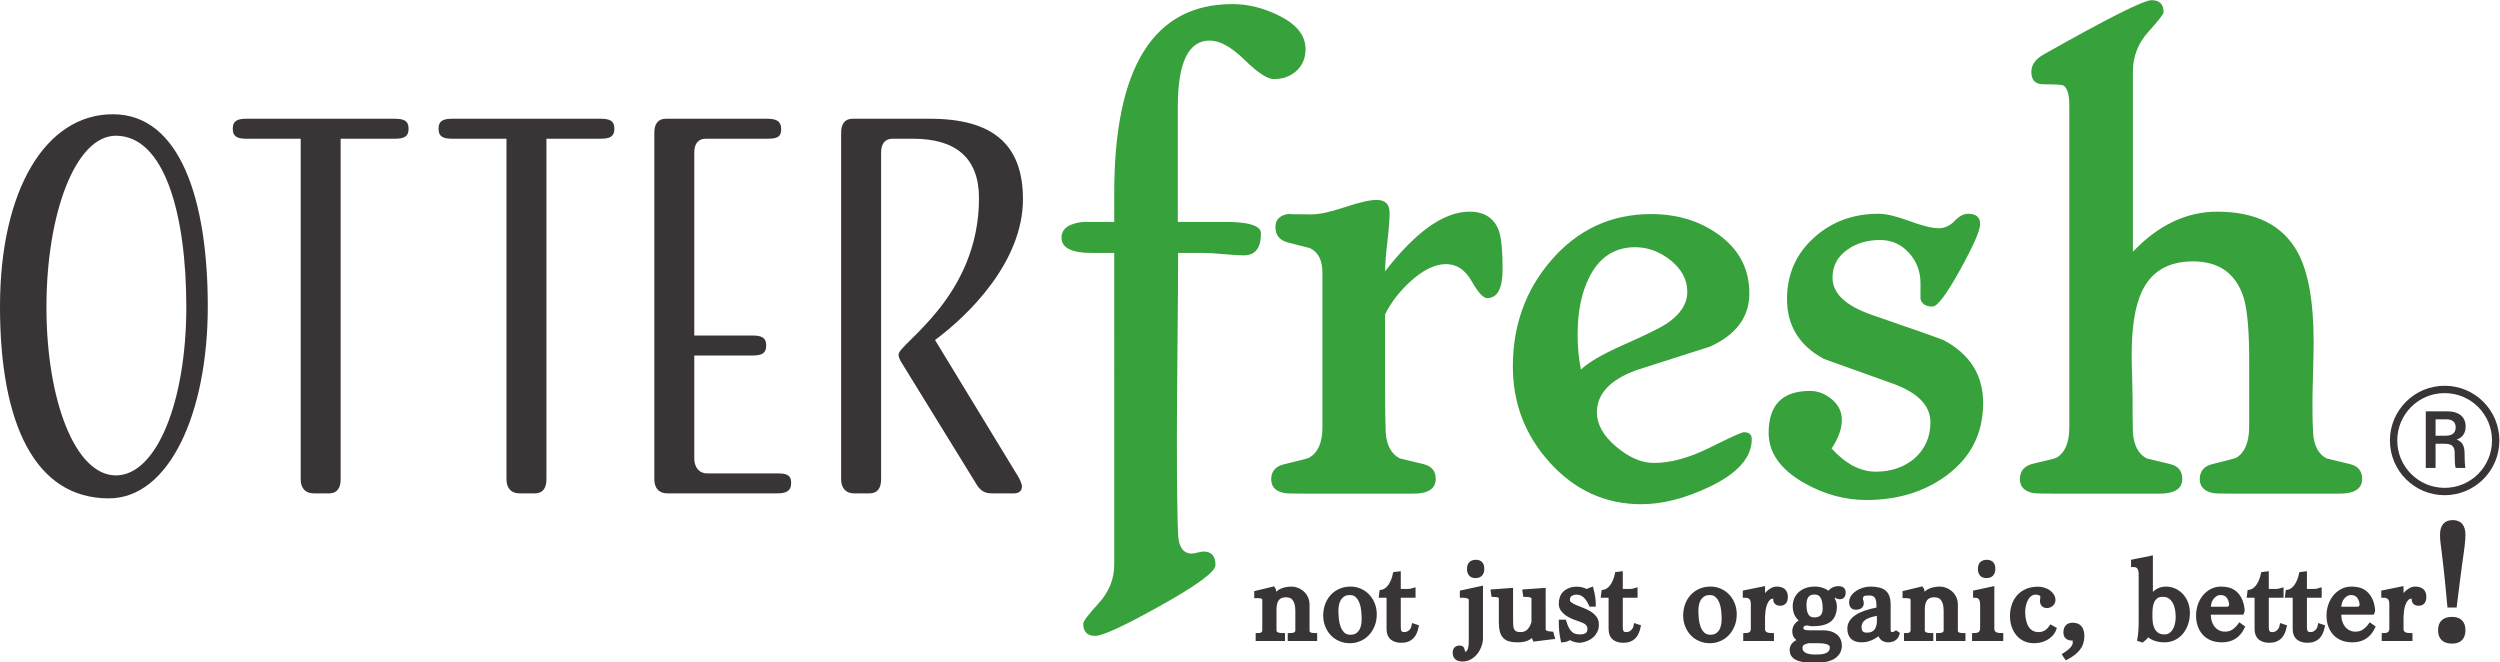 <svg xmlns="http://www.w3.org/2000/svg" xmlns:svg="http://www.w3.org/2000/svg" id="svg1065" width="453.676" height="120.204" viewBox="0 0 453.676 120.204"><defs id="defs1069"></defs><g id="g1073" transform="matrix(1.333,0,0,-1.333,-5.92,125.523)"><g id="g1075" transform="scale(0.1)"><path d="m 44.398,524.32 c 0,-158.441 46.922,-261.121 148.243,-261.121 82.281,0 134.64,116.281 134.64,261.121 0,144.84 -37.402,261.801 -129.203,261.801 -91.797,0 -153.68,-103.359 -153.68,-261.801 z m 63.243,-0.679 c 0,127.16 39.437,233.238 94.519,233.238 65.961,0 95.879,-106.078 95.879,-233.238 0,-127.84 -40.117,-229.161 -95.879,-229.161 -55.082,0 -94.519,101.321 -94.519,229.161 z m 473.961,229.16 c 11.558,0 19.039,2.039 19.039,13.597 0,11.563 -7.481,13.602 -19.039,13.602 H 380.32 c -11.558,0 -19.039,-2.039 -19.039,-13.602 0,-11.558 7.481,-13.597 19.039,-13.597 h 73.442 V 289.039 c 0,-11.559 6.121,-19.039 17.679,-19.039 h 21.079 c 10.882,0 15.64,7.48 15.64,19.039 v 463.762 z m 280.152,0 c 11.559,0 19.039,2.039 19.039,13.597 0,11.563 -7.48,13.602 -19.039,13.602 H 660.473 c -11.559,0 -19.039,-2.039 -19.039,-13.602 0,-11.558 7.48,-13.597 19.039,-13.597 h 73.441 V 289.039 c 0,-11.559 6.117,-19.039 17.68,-19.039 h 21.078 c 10.883,0 15.641,7.48 15.641,19.039 V 752.801 Z M 1068.47,457.68 c 11.55,0 19.03,2.039 19.03,13.601 0,11.559 -7.48,13.598 -19.03,13.598 h -78.884 v 248.883 c 0,11.558 4.758,19.039 15.634,19.039 h 83.64 c 11.56,0 19.05,1.359 19.05,12.918 0,11.562 -7.49,14.281 -19.05,14.281 H 950.824 c -10.879,0 -15.64,-7.48 -15.64,-19.039 V 289.039 c 0,-11.559 6.121,-19.039 17.679,-19.039 h 149.597 c 11.57,0 19.04,2.719 19.04,14.281 0,11.559 -7.47,12.918 -19.04,12.918 h -95.2 c -11.557,0 -17.674,8.84 -17.674,20.403 V 457.68 Z m 248.87,21.082 c 47.6,35.359 119.68,107.437 119.68,191.758 0,75.48 -42.16,109.48 -126.48,109.48 h -105.4 c -10.88,0 -15.64,-7.48 -15.64,-19.039 V 289.039 c 0,-11.559 6.12,-19.039 17.68,-19.039 h 21.08 c 10.88,0 15.64,7.48 15.64,19.039 v 444.723 c 0,11.558 4.76,19.039 15.64,19.039 h 27.88 c 57.12,0 89.76,-25.16 89.76,-80.922 0,-134.641 -109.48,-197.879 -109.48,-212.84 0,-3.398 1.36,-6.117 2.72,-8.84 L 1371.74,285.641 C 1377.86,274.762 1383.3,270 1394.86,270 h 29.92 c 7.48,0 10.88,4.078 10.88,9.52 0,3.402 -3.4,10.878 -6.12,14.96 l -112.2,184.282" style="fill:#393536;fill-opacity:1;fill-rule:nonzero;stroke:none" id="path1077"></path><path d="m 1674.7,189.402 c -3.8,-0.953 -6.79,-1.433 -8.96,-1.433 -10.85,0.82 -16.68,9.433 -17.5,25.84 -1.09,22.968 -1.63,66.445 -1.63,130.429 0,28.16 0.27,70.34 0.82,126.532 0.54,56.195 0.82,98.367 0.82,126.535 h 34.74 c 6.26,0 15.46,-0.551 27.58,-1.641 12.13,-1.098 21.18,-1.641 27.18,-1.641 15.53,0 23.3,9.981 23.3,29.942 0,10.933 -17.91,16.133 -53.73,15.586 h -59.47 v 156.98 c 0,59.953 14.49,89.934 43.47,89.934 13.67,0 29.46,-8.754 47.37,-26.25 17.91,-17.5 31.24,-26.25 40,-26.25 12.3,0 22.55,3.754 30.76,11.277 8.2,7.52 12.3,17.434 12.3,29.738 0,18.59 -12.42,33.903 -37.26,45.938 -20.48,10.113 -41.23,15.176 -62.25,15.176 -107.3,0 -160.94,-85.762 -160.94,-257.278 v -39.265 c -27.62,0 -41.83,0 -42.65,0 -19.42,-2.164 -29.12,-9.344 -29.12,-21.528 0,-14.085 14.35,-20.996 43.06,-20.718 h 28.71 V 173.203 c 0,-19.687 -7.04,-37.254 -21.12,-52.707 -14.09,-15.441 -21.12,-24.672 -21.12,-27.683 0,-11.207 5.46,-16.812 16.4,-16.812 10.12,0 39.65,13.672 88.6,41.012 50.04,27.89 75.05,46.347 75.05,55.371 0,12.305 -5.42,18.457 -16.27,18.457 -1.63,0 -4.35,-0.473 -8.14,-1.438 z m 307.83,120.383 c -10.94,2.731 -21.74,5.332 -32.4,7.793 -11.76,6.012 -18.19,18.047 -19.28,36.094 -0.55,14.215 -0.82,33.902 -0.82,59.062 v 100.899 c 7.72,15.855 19.15,30.762 34.31,44.707 17.35,15.855 33.61,23.789 48.78,23.789 14.32,0 25.89,-7.731 34.71,-23.176 8.82,-15.449 15.84,-23.172 21.09,-23.172 14.04,0 21.07,13.125 21.07,39.375 0,25.153 -1.65,42.516 -4.96,52.09 -6.33,17.496 -19.7,26.25 -40.09,26.25 -34.72,0 -73.03,-27.07 -114.91,-81.211 0,9.024 1.03,22.356 3.08,39.988 2.05,17.637 3.08,30.829 3.08,39.582 0,11.754 -5.89,17.637 -17.64,17.637 -9.3,0 -23.73,-3.281 -43.27,-9.844 -19.56,-6.562 -34.66,-9.843 -45.33,-9.843 -23.52,0 -33.63,0.269 -30.35,0.82 -12.58,-1.641 -18.86,-7.664 -18.86,-18.066 0,-10.954 5.6,-17.93 16.81,-20.946 10.12,-2.461 20.23,-5.062 30.35,-7.797 11.21,-5.472 16.82,-16.558 16.82,-33.253 V 359.922 c 0,-20.805 -6.13,-34.629 -18.37,-41.473 -1.39,-0.82 -12.38,-3.695 -32.98,-8.621 -12.26,-2.742 -18.38,-9.586 -18.38,-20.531 0,-10.402 6.04,-16.695 18.11,-18.887 3.02,-0.547 13.04,-0.82 30.06,-0.82 h 128.85 14.82 c 21.41,-0.27 32.11,6.422 32.11,20.098 0,10.664 -5.47,17.363 -16.41,20.097 z m 400.32,313.36 c -25.43,18.046 -55.65,27.07 -90.65,27.07 -54.69,0 -100.22,-21.195 -136.58,-63.574 -34.45,-40.196 -51.68,-88.184 -51.68,-143.965 0,-49.77 16.54,-93.106 49.63,-130.02 34.45,-38.285 76.15,-57.422 125.1,-57.422 28.71,0 59.47,7.793 92.28,23.379 38.82,18.317 58.24,40.055 58.24,65.215 0,6.285 -3.55,9.434 -10.66,9.434 -3.01,0 -18.46,-6.973 -46.35,-20.918 -27.89,-13.946 -53.32,-20.918 -76.29,-20.918 -16.68,0 -33.77,7.383 -51.27,22.148 -17.5,14.766 -26.25,30.352 -26.25,46.758 0,25.152 17.91,44.297 53.73,57.422 33.36,10.664 66.72,21.328 100.08,31.992 35.82,16.133 53.73,40.328 53.73,72.598 0,33.633 -14.35,60.562 -43.06,80.801 z m -69.73,-122.227 c -8.76,-5.742 -28.85,-15.586 -60.29,-29.531 -27.07,-12.035 -45.81,-22.969 -56.2,-32.813 -3.01,14.766 -4.51,30.762 -4.51,47.989 0,30.898 5.33,56.871 16,77.929 13.67,27.071 34.45,40.606 62.34,40.606 16.95,0 32.82,-5.743 47.58,-17.227 15.59,-12.305 23.38,-26.801 23.38,-43.476 0,-16.407 -9.43,-30.903 -28.3,-43.477 z m 345.76,34.043 c 1.64,-7.113 7.11,-10.664 16.41,-10.664 6.56,0 19,16.543 37.32,49.629 18.32,33.082 27.48,54 27.48,62.754 0,9.293 -5.47,13.945 -16.4,13.945 -6.02,0 -12.17,-3.281 -18.46,-9.844 -6.29,-6.562 -13.54,-9.843 -21.74,-9.843 -8.75,0 -22.01,3.281 -39.79,9.843 -17.77,6.563 -31.72,9.844 -41.83,9.844 -34.45,0 -63.58,-10.664 -87.36,-31.992 -24.89,-22.149 -37.33,-50.18 -37.33,-84.082 0,-36.371 16.82,-63.574 50.45,-81.621 31.44,-11.215 62.75,-22.422 93.93,-33.633 33.9,-12.305 50.86,-29.809 50.86,-52.5 0,-20.238 -7.39,-36.781 -22.15,-49.629 -14.22,-11.762 -31.58,-17.637 -52.09,-17.637 -21.06,0 -41.16,10.524 -60.3,31.582 9.3,13.946 13.95,26.93 13.95,38.965 0,10.934 -4.51,20.231 -13.54,27.891 -9.02,7.652 -19,11.484 -29.94,11.484 -37.46,0 -56.19,-19.008 -56.19,-57.012 0,-27.07 16,-49.769 47.99,-68.086 27.34,-15.585 55.64,-23.378 84.9,-23.378 42.66,0 79.02,11.074 109.1,33.222 33.36,24.61 50.04,57.559 50.04,98.848 0,37.734 -17.77,66.172 -53.32,85.312 -2.46,1.364 -35.41,12.985 -98.84,34.864 -35.28,12.304 -52.92,29.121 -52.92,50.449 0,16.133 6.98,28.98 20.92,38.555 12.31,8.472 26.93,12.714 43.89,12.714 15.59,0 28.64,-5.812 39.17,-17.429 10.52,-11.629 15.79,-25.367 15.79,-41.223 z m 534.43,-101.309 c 0.55,18.59 0.82,32.672 0.82,42.246 0,54.961 -7.24,95.7 -21.73,122.227 -20.24,36.914 -56.75,55.371 -109.52,55.371 -41.83,0 -80.12,-18.187 -114.84,-54.551 v 244.864 c 0,20.777 6.97,38.894 20.92,54.343 13.94,15.446 20.92,24.407 20.92,26.868 0,10.933 -5.48,16.406 -16.41,16.406 -10.66,0 -59.61,-24.629 -146.84,-73.871 -11.21,-6.297 -16.81,-14.231 -16.81,-23.805 0,-11.223 5.46,-16.828 16.4,-16.828 15.86,0 24.88,-0.551 27.07,-1.641 5.47,-3.011 8.21,-12.043 8.21,-27.09 V 359.883 c 0,-20.797 -5.89,-34.613 -17.64,-41.453 -1.37,-0.821 -12.17,-3.555 -32.4,-8.207 -11.49,-3.012 -17.23,-9.993 -17.23,-20.934 0,-10.125 6.01,-16.418 18.05,-18.879 3,-0.547 12.85,-0.82 29.53,-0.82 h 126.33 14.35 c 21.88,-0.27 32.82,6.422 32.82,20.098 0,10.664 -5.41,17.363 -16.2,20.097 -10.81,2.731 -21.54,5.332 -32.2,7.793 -11.49,6.012 -17.78,18.047 -18.87,36.094 -0.27,9.023 -0.41,25.289 -0.41,48.808 0,5.192 -0.2,14.008 -0.61,26.458 -0.41,12.437 -0.62,22.074 -0.62,28.914 0,38.554 4.63,67.535 13.91,86.953 12.81,27.34 36,41.015 69.55,41.015 35.18,0 58.09,-16.156 68.73,-48.461 5.45,-17.254 8.04,-48.054 7.77,-92.41 v -85.008 c -0.27,-20.808 -6.15,-34.632 -17.64,-41.48 -1.64,-0.82 -12.44,-3.695 -32.4,-8.625 -11.48,-2.742 -17.22,-9.586 -17.22,-20.531 0,-10.133 6.01,-16.434 18.04,-18.895 3.01,-0.547 12.85,-0.82 29.53,-0.82 h 125.51 15.18 c 21.87,-0.27 32.81,6.422 32.81,20.098 0,10.664 -5.4,17.363 -16.2,20.097 -10.81,2.731 -21.53,5.332 -32.2,7.793 -11.48,6.012 -17.64,18.047 -18.46,36.094 -0.55,7.652 -0.82,20.918 -0.82,39.785 0,8.203 0.27,21.598 0.82,40.195" style="fill:#37a13b;fill-opacity:1;fill-rule:nonzero;stroke:none" id="path1079"></path><path d="m 3372.47,272.5 c 38.38,0 69.5,31.117 69.5,69.5 0,38.383 -31.12,69.5 -69.5,69.5 -38.39,0 -69.5,-31.117 -69.5,-69.5 0,-38.383 31.11,-69.5 69.5,-69.5 z" style="fill:none;stroke:#393536;stroke-width:10;stroke-linecap:butt;stroke-linejoin:miter;stroke-miterlimit:4;stroke-dasharray:none;stroke-opacity:1" id="path1081"></path><path d="m 3371.68,337.594 c 11,0 14.48,-3.59 14.48,-13.125 v -1.797 c 0,-8.977 0.23,-14.922 1.35,-18.067 h 13.23 c -0.79,4.375 -1.12,10.997 -1.12,17.954 v 1.796 c 0,9.875 -2.92,15.93 -10.77,18.844 6.4,2.242 12.22,7.285 12.22,17.953 0,13.465 -10.08,20.528 -24.34,20.528 h -29.95 v -77.075 h 13.34 v 32.989 z m -11.56,33.215 h 14.82 c 7.29,0 12.57,-3.254 12.57,-10.778 0,-9.32 -6.4,-11.566 -14.71,-11.566 h -12.68 v 22.344" style="fill:#393536;fill-opacity:1;fill-rule:nonzero;stroke:none" id="path1083"></path><path d="m 1824.19,118.199 c 0,3.903 -0.75,7.25 -2.25,10.051 -1.5,2.797 -3.35,5.074 -5.55,6.824 -2.2,1.75 -4.52,3.024 -6.97,3.824 -2.45,0.801 -4.63,1.204 -6.53,1.204 -3.5,0 -6.57,-0.356 -9.22,-1.051 -2.65,-0.703 -4.95,-1.653 -6.9,-2.852 -1.95,-1.199 -3.6,-2.574 -4.95,-4.125 -1.35,-1.551 -2.43,-3.125 -3.23,-4.722 v 9.597 c 0,1.699 -0.2,2.75 -0.6,3.153 l -23.1,-5.551 v -4.199 h 2.25 c 5.8,0 8.7,-1.856 8.7,-5.551 V 84.148 c 0,-4.898 -3,-7.348 -9,-7.348 V 72 h 33.9 v 4.801 c -7.7,0 -11.55,2.25 -11.55,6.75 v 28.5 c 0,12.996 5.3,19.5 15.9,19.5 10.5,0 15.75,-7.301 15.75,-21.903 V 83.551 c 0,-4.5 -3.45,-6.75 -10.35,-6.75 V 72 h 34.05 v 4.801 c -6.9,0 -10.35,2.051 -10.35,6.148 z m 45.38,19.352 c -4.15,-1.703 -7.75,-4.125 -10.8,-7.278 -3.05,-3.148 -5.48,-6.972 -7.28,-11.472 -1.8,-4.5 -2.7,-9.551 -2.7,-15.153 0,-4.699 0.8,-9.148 2.4,-13.347 1.6,-4.199 3.85,-7.875 6.75,-11.031 2.9,-3.148 6.43,-5.648 10.58,-7.5 4.15,-1.84 8.72,-2.769 13.72,-2.769 4.4,0 8.63,0.852 12.68,2.551 4.05,1.699 7.6,4.121 10.65,7.269 3.05,3.156 5.5,6.981 7.35,11.48 1.85,4.5 2.77,9.547 2.77,15.148 0,4.699 -0.8,9.153 -2.4,13.352 -1.6,4.199 -3.85,7.875 -6.75,11.023 -2.9,3.153 -6.37,5.649 -10.42,7.5 -4.05,1.852 -8.48,2.778 -13.28,2.778 -4.7,0 -9.12,-0.852 -13.27,-2.551 z m 22.57,-6.668 c 2.5,-2.442 4.43,-5.461 5.78,-9.055 1.35,-3.59 2.22,-7.48 2.62,-11.668 0.4,-4.191 0.6,-7.98 0.6,-11.371 0,-1.797 -0.17,-4.09 -0.52,-6.883 -0.35,-2.793 -1.15,-5.461 -2.4,-8.004 -1.25,-2.547 -3.1,-4.742 -5.55,-6.582 -2.45,-1.851 -5.73,-2.769 -9.83,-2.769 -4.3,0 -7.72,1.219 -10.27,3.668 -2.55,2.438 -4.5,5.457 -5.85,9.047 -1.35,3.594 -2.23,7.461 -2.63,11.598 -0.4,4.141 -0.6,7.957 -0.6,11.45 0,1.792 0.18,4.062 0.53,6.804 0.35,2.742 1.17,5.41 2.47,8.004 1.3,2.594 3.2,4.813 5.7,6.66 2.5,1.848 5.85,2.77 10.05,2.77 4.1,0 7.4,-1.223 9.9,-3.668 z m 56.25,29.765 -4.8,-0.597 c -0.6,-3 -1.45,-5.875 -2.55,-8.625 -1.1,-2.754 -2.4,-5.227 -3.9,-7.426 -1.5,-2.199 -3.25,-4.027 -5.25,-5.477 -2,-1.449 -4.2,-2.375 -6.6,-2.773 l -0.6,-4.801 h 10.35 V 85.352 c 0,-5.5 1.53,-9.5 4.58,-12 3.05,-2.5 7.17,-3.75 12.37,-3.75 3.3,0 6.13,0.449 8.48,1.348 2.35,0.902 4.32,2.172 5.92,3.82 1.6,1.652 2.9,3.629 3.9,5.93 1,2.301 1.8,4.852 2.4,7.652 l -3.6,1.199 c -0.6,-3.301 -2.12,-6.027 -4.57,-8.176 -2.45,-2.156 -5.18,-3.227 -8.18,-3.227 -2,0 -3.52,0.32 -4.57,0.973 -1.05,0.648 -1.83,1.504 -2.33,2.555 -0.5,1.051 -0.8,2.223 -0.9,3.523 -0.1,1.301 -0.15,2.551 -0.15,3.75 v 42 h 20.1 v 7.199 c -1,-0.296 -2.1,-0.574 -3.3,-0.824 -1.2,-0.25 -2.55,-0.375 -4.05,-0.375 h -12.75 z m 111.9,-19.949 -25.5,-5.551 v -4.199 c 8.1,0 12.15,-2.051 12.15,-6.148 V 69 c 0,-11.801 -2.8,-17.699 -8.4,-17.699 -1.1,0 -1.8,0.449 -2.1,1.348 -0.3,0.902 -0.55,1.871 -0.75,2.922 -0.2,1.051 -0.52,2.031 -0.97,2.93 -0.45,0.898 -1.43,1.352 -2.93,1.352 -4.5,0 -6.75,-2.25 -6.75,-6.75 0,-6 3.45,-9 10.35,-9 3.6,0 6.93,0.848 9.98,2.547 3.05,1.703 5.67,3.953 7.87,6.75 2.2,2.801 3.93,5.922 5.18,9.371 1.25,3.449 1.87,6.93 1.87,10.43 z m -15.75,26.699 c 0,-6.5 2.85,-9.75 8.55,-9.75 6,0 9,3.25 9,9.75 0,6.098 -2.8,9.153 -8.4,9.153 -6.1,0 -9.15,-3.055 -9.15,-9.153 z m 101.1,-29.25 -25.5,-1.796 0.6,-4.204 c 7.7,0 11.55,-1.796 11.55,-5.398 V 94.5 c -3.1,-10.902 -9,-16.352 -17.7,-16.352 -3.3,0 -5.87,0.523 -7.72,1.57 -1.85,1.055 -3.18,2.48 -3.98,4.281 -0.8,1.801 -1.27,3.848 -1.42,6.148 -0.15,2.301 -0.23,4.75 -0.23,7.352 v 40.648 l -24.3,-1.796 0.6,-4.204 c 6.9,0 10.35,-1.796 10.35,-5.398 V 94.5 c 0,-4.703 0.4,-8.602 1.2,-11.699 0.8,-3.102 2.1,-5.602 3.9,-7.5 1.8,-1.902 4.13,-3.231 6.98,-3.981 2.85,-0.75 6.32,-1.121 10.42,-1.121 3.3,0 6.1,0.25 8.4,0.75 2.3,0.5 4.33,1.25 6.08,2.25 1.75,1 3.25,2.223 4.5,3.672 1.25,1.449 2.42,3.078 3.52,4.879 v -6.148 c 0,-2.102 0.2,-3.5 0.6,-4.203 l 24.3,3 -1.2,4.352 c -7.3,0.398 -10.95,2.398 -10.95,6 z m 68.25,-19.347 c 0,5.797 -1,12.656 -3,20.566 -1.2,-0.387 -2.32,-0.847 -3.37,-1.383 -1.05,-0.531 -1.98,-1.089 -2.78,-1.671 -4.3,2.421 -8.75,3.636 -13.35,3.636 -3.8,0 -7.08,-0.523 -9.82,-1.57 -2.76,-1.051 -5.03,-2.473 -6.83,-4.266 -1.8,-1.797 -3.13,-3.918 -3.97,-6.363 -0.86,-2.445 -1.28,-5.062 -1.28,-7.859 0,-2.895 0.72,-5.414 2.18,-7.555 1.44,-2.148 3.27,-4.02 5.47,-5.617 2.2,-1.594 4.58,-2.965 7.13,-4.114 2.55,-1.148 4.92,-2.07 7.12,-2.769 2.8,-0.996 5.27,-1.922 7.43,-2.769 2.14,-0.848 3.92,-1.797 5.32,-2.844 1.4,-1.051 2.48,-2.27 3.23,-3.668 0.75,-1.395 1.12,-3.144 1.12,-5.238 0,-6.887 -4.45,-10.328 -13.35,-10.328 -2.6,0 -4.95,0.32 -7.05,0.973 -2.1,0.648 -4,1.75 -5.7,3.301 -1.7,1.543 -3.25,3.586 -4.65,6.129 -1.4,2.547 -2.7,5.766 -3.9,9.656 h -4.35 c 0,-4.492 0.2,-8.707 0.6,-12.649 0.4,-3.949 1.05,-8.008 1.95,-12.199 4,0.402 7.2,1.602 9.6,3.602 4,-2.801 8.7,-4.199 14.1,-4.199 3,0.398 5.87,1.18 8.63,2.32 2.74,1.148 5.12,2.629 7.12,4.43 2,1.797 3.6,3.973 4.8,6.523 1.2,2.551 1.8,5.422 1.8,8.625 0,3.602 -0.97,6.625 -2.92,9.074 -1.95,2.449 -4.38,4.551 -7.28,6.301 -2.9,1.746 -6.07,3.273 -9.52,4.574 -3.45,1.301 -6.63,2.574 -9.53,3.824 -2.9,1.25 -5.32,2.625 -7.27,4.125 -1.95,1.5 -2.93,3.301 -2.93,5.403 0,3.695 1.22,6.347 3.68,7.949 2.44,1.598 5.27,2.398 8.47,2.398 8.1,0 14.6,-5.449 19.5,-16.347 z m 36.75,41.847 -4.8,-0.597 c -0.6,-3 -1.45,-5.875 -2.55,-8.625 -1.1,-2.754 -2.4,-5.227 -3.9,-7.426 -1.5,-2.199 -3.25,-4.027 -5.25,-5.477 -2,-1.449 -4.2,-2.375 -6.6,-2.773 l -0.6,-4.801 h 10.35 V 85.352 c 0,-5.5 1.52,-9.5 4.57,-12 3.05,-2.5 7.18,-3.75 12.38,-3.75 3.3,0 6.12,0.449 8.47,1.348 2.35,0.902 4.33,2.172 5.93,3.82 1.6,1.652 2.9,3.629 3.9,5.93 1,2.301 1.8,4.852 2.4,7.652 l -3.6,1.199 c -0.6,-3.301 -2.13,-6.027 -4.58,-8.176 -2.45,-2.156 -5.17,-3.227 -8.17,-3.227 -2,0 -3.53,0.32 -4.58,0.973 -1.05,0.648 -1.82,1.504 -2.32,2.555 -0.5,1.051 -0.8,2.223 -0.9,3.523 -0.1,1.301 -0.15,2.551 -0.15,3.75 v 42 h 20.1 v 7.199 c -1,-0.296 -2.1,-0.574 -3.3,-0.824 -1.2,-0.25 -2.55,-0.375 -4.05,-0.375 h -12.75 z m 108.97,-23.097 c -4.15,-1.703 -7.75,-4.125 -10.8,-7.278 -3.05,-3.148 -5.47,-6.972 -7.27,-11.472 -1.8,-4.5 -2.7,-9.551 -2.7,-15.153 0,-4.699 0.8,-9.148 2.4,-13.347 1.6,-4.199 3.85,-7.875 6.75,-11.031 2.9,-3.148 6.42,-5.648 10.57,-7.5 4.15,-1.84 8.73,-2.769 13.73,-2.769 4.4,0 8.62,0.852 12.67,2.551 4.05,1.699 7.6,4.121 10.65,7.269 3.05,3.156 5.5,6.981 7.35,11.48 1.85,4.5 2.78,9.547 2.78,15.148 0,4.699 -0.8,9.153 -2.4,13.352 -1.6,4.199 -3.85,7.875 -6.75,11.023 -2.9,3.153 -6.38,5.649 -10.43,7.5 -4.05,1.852 -8.47,2.778 -13.27,2.778 -4.7,0 -9.13,-0.852 -13.28,-2.551 z m 22.58,-6.668 c 2.5,-2.442 4.42,-5.461 5.77,-9.055 1.35,-3.59 2.23,-7.48 2.63,-11.668 0.4,-4.191 0.6,-7.98 0.6,-11.371 0,-1.797 -0.18,-4.09 -0.53,-6.883 -0.35,-2.793 -1.15,-5.461 -2.4,-8.004 -1.25,-2.547 -3.1,-4.742 -5.55,-6.582 -2.45,-1.851 -5.72,-2.769 -9.82,-2.769 -4.3,0 -7.73,1.219 -10.28,3.668 -2.55,2.438 -4.5,5.457 -5.85,9.047 -1.35,3.594 -2.22,7.461 -2.62,11.598 -0.4,4.141 -0.6,7.957 -0.6,11.45 0,1.792 0.17,4.062 0.52,6.804 0.35,2.742 1.18,5.41 2.48,8.004 1.3,2.594 3.2,4.813 5.7,6.66 2.5,1.848 5.85,2.77 10.05,2.77 4.1,0 7.4,-1.223 9.9,-3.668 z m 79.8,-1.133 c -0.4,-0.699 -0.6,-1.949 -0.6,-3.75 0,-4 2.2,-6 6.6,-6 4.9,0 7.35,3.051 7.35,9.148 0,7.301 -4.05,10.954 -12.15,10.954 -2.2,0 -4.33,-0.579 -6.38,-1.727 -2.05,-1.152 -3.9,-2.551 -5.55,-4.199 -1.65,-1.653 -3.02,-3.403 -4.12,-5.25 -1.1,-1.852 -1.8,-3.43 -2.1,-4.727 l -0.75,0.602 v 15.301 c -8,-1.704 -16.1,-3.356 -24.3,-4.954 v -4.199 c 7.3,0 10.95,-3.851 10.95,-11.551 V 85.949 c 0,-6.098 -3.45,-9.148 -10.35,-9.148 V 72 h 35.85 v 4.801 c -8.1,0 -12.15,2.848 -12.15,8.551 v 17.097 c 0.1,2.199 0.32,4.852 0.67,7.949 0.35,3.098 1.05,6.079 2.1,8.926 1.05,2.852 2.5,5.301 4.35,7.352 1.85,2.047 4.38,3.074 7.58,3.074 z m 46.35,-49.199 c -4.2,0 -7.23,0.473 -9.08,1.426 -1.85,0.949 -2.77,2.57 -2.77,4.875 0,3.797 2.65,5.945 7.95,6.449 3.4,-0.801 5.85,-1.199 7.35,-1.199 10.8,0 18.55,1.949 23.25,5.848 4.7,3.903 7.05,10.051 7.05,18.449 0,1.801 -0.35,3.75 -1.05,5.852 -0.7,2.102 -1.75,4 -3.15,5.699 1.6,1.899 3.55,3 5.85,3.301 1.3,-1.602 3.05,-2.398 5.25,-2.398 3.4,0 5.1,2.046 5.1,6.148 0,3.801 -2.21,5.699 -6.62,5.699 -2.6,0 -5.04,-0.551 -7.29,-1.648 -2.26,-1.102 -4.29,-3 -6.09,-5.699 -5.41,4.5 -11.68,6.75 -18.79,6.75 -4.51,0 -8.47,-0.629 -11.88,-1.875 -3.41,-1.254 -6.26,-2.977 -8.57,-5.176 -2.31,-2.203 -4.03,-4.727 -5.19,-7.574 -1.15,-2.852 -1.72,-5.879 -1.72,-9.079 0,-9.5 4.05,-16.398 12.15,-20.699 -1.8,0 -3.48,-0.375 -5.03,-1.125 -1.55,-0.75 -2.9,-1.75 -4.05,-3 -1.15,-1.25 -2.05,-2.676 -2.7,-4.273 -0.65,-1.602 -0.97,-3.25 -0.97,-4.949 0,-6.402 3.4,-10.453 10.2,-12.152 -9.2,-2.898 -13.8,-7.348 -13.8,-13.348 0,-4.703 2.07,-8.203 6.22,-10.5 4.15,-2.301 9.48,-3.453 15.98,-3.453 h 16.05 c 3.9,0 7.5,0.453 10.8,1.352 3.3,0.898 6.12,2.199 8.47,3.898 2.35,1.703 4.2,3.75 5.55,6.152 1.35,2.398 2.03,5.098 2.03,8.098 0,3.203 -0.58,5.953 -1.73,8.25 -1.15,2.301 -2.75,4.172 -4.8,5.621 -2.05,1.449 -4.42,2.531 -7.12,3.231 -2.7,0.699 -5.6,1.051 -8.7,1.051 z m 20.4,32.762 c 0,-10.141 -4.88,-15.211 -14.63,-15.211 -8.95,0 -13.42,6.726 -13.42,20.179 0,11.344 4.67,17.02 14.02,17.02 9.35,0 14.03,-7.332 14.03,-21.988 z M 2519.59,69 c 12.6,0 18.9,-2.852 18.9,-8.551 0,-8.5 -6.6,-12.75 -19.8,-12.75 h -4.65 c -5.8,0 -10.38,1.031 -13.73,3.07 -3.35,2.059 -5.02,5.031 -5.02,8.93 0,2.801 0.95,4.871 2.85,6.223 1.9,1.348 4.6,2.379 8.1,3.078 z m 95.7,49.801 c 0,7.597 -1.86,13.051 -5.57,16.347 -3.71,3.301 -9.98,4.954 -18.81,4.954 -3.31,0 -6.54,-0.504 -9.7,-1.5 -3.16,-1.004 -5.97,-2.329 -8.42,-3.977 -2.46,-1.648 -4.42,-3.578 -5.87,-5.773 -1.46,-2.204 -2.18,-4.555 -2.18,-7.051 0,-4.801 2,-7.199 6,-7.199 5.3,0 7.95,1.996 7.95,6 0,1.796 -0.4,3.398 -1.2,4.796 0,2.102 0.3,3.75 0.9,4.954 0.6,1.199 1.45,2.046 2.56,2.546 1.11,0.5 2.39,0.801 3.85,0.903 1.46,0.097 3.09,0.148 4.91,0.148 8.15,0 12.23,-5.25 12.23,-15.75 v -6.148 c -26.4,-4.801 -39.6,-13.5 -39.6,-26.102 0,-10.5 5.49,-15.75 16.5,-15.75 8.4,0 16.5,3.449 24.3,10.352 1.59,-6.902 5.45,-10.352 11.55,-10.352 6.8,0 11.05,2.852 12.75,8.551 l -1.8,1.199 c -1.7,-1.199 -3.35,-1.801 -4.95,-1.801 -3.6,0 -5.4,2 -5.4,6 z m -12.75,-24.903 c -0.21,-2 -0.61,-3.973 -1.21,-5.922 -0.61,-1.953 -1.54,-3.731 -2.79,-5.328 -1.26,-1.598 -2.89,-2.879 -4.9,-3.828 -2.01,-0.949 -4.58,-1.422 -7.7,-1.422 -6.84,0 -10.25,3.453 -10.25,10.352 0,3.301 0.77,6.074 2.33,8.324 1.56,2.25 3.62,4.074 6.19,5.477 2.56,1.398 5.43,2.496 8.6,3.301 3.16,0.796 6.41,1.398 9.73,1.796 z m 104.25,24.301 c 0,3.903 -0.75,7.25 -2.25,10.051 -1.5,2.797 -3.36,5.074 -5.55,6.824 -2.21,1.75 -4.53,3.024 -6.98,3.824 -2.45,0.801 -4.63,1.204 -6.52,1.204 -3.51,0 -6.58,-0.356 -9.23,-1.051 -2.65,-0.703 -4.95,-1.653 -6.9,-2.852 -1.95,-1.199 -3.6,-2.574 -4.95,-4.125 -1.35,-1.551 -2.43,-3.125 -3.22,-4.722 v 9.597 c 0,1.699 -0.21,2.75 -0.6,3.153 l -23.1,-5.551 v -4.199 h 2.25 c 5.79,0 8.7,-1.856 8.7,-5.551 V 84.148 c 0,-4.898 -3,-7.348 -9,-7.348 V 72 h 33.9 v 4.801 c -7.71,0 -11.55,2.25 -11.55,6.75 v 28.5 c 0,12.996 5.29,19.5 15.9,19.5 10.5,0 15.75,-7.301 15.75,-21.903 V 83.551 c 0,-4.5 -3.45,-6.75 -10.35,-6.75 V 72 h 34.05 v 4.801 c -6.9,0 -10.35,2.051 -10.35,6.148 z m 49.65,21.903 -22.95,-4.954 v -4.199 c 6.39,0 9.6,-4.25 9.6,-12.75 V 86.551 c 0,-6.504 -3.66,-9.75 -10.95,-9.75 V 72 h 36.45 v 4.801 c -8.1,0 -12.15,3.051 -12.15,9.148 z m -16.35,27.296 c 0,-6.5 2.85,-9.75 8.55,-9.75 6.09,0 9.15,3.25 9.15,9.75 0,6.098 -2.85,9.153 -8.55,9.153 -6.11,0 -9.15,-3.055 -9.15,-9.153 z m 96.59,-79.648 c -4.2,-6.402 -9.9,-9.602 -17.1,-9.602 -3.6,0 -6.75,0.773 -9.45,2.328 -2.7,1.547 -4.9,3.695 -6.6,6.449 -1.7,2.75 -2.97,5.973 -3.82,9.676 -0.85,3.695 -1.28,7.648 -1.28,11.847 0,3 0.35,6.074 1.05,9.227 0.7,3.148 1.75,6.023 3.15,8.625 1.4,2.597 3.23,4.722 5.48,6.375 2.25,1.648 4.87,2.472 7.87,2.472 2.1,0 4.15,-0.48 6.15,-1.433 2,-0.961 3,-2.496 3,-4.613 0,-0.911 -0.1,-1.891 -0.3,-2.954 -0.2,-1.058 -0.3,-1.738 -0.3,-2.039 0,-4.839 2.2,-7.257 6.6,-7.257 2.2,0 4.18,0.769 5.93,2.324 1.75,1.547 2.62,3.375 2.62,5.472 0,2.2 -0.6,4.25 -1.8,6.153 -1.2,1.898 -2.77,3.523 -4.72,4.875 -1.95,1.347 -4.18,2.398 -6.68,3.148 -2.5,0.75 -5,1.125 -7.5,1.125 -5.9,0 -11.07,-0.996 -15.52,-2.996 -4.45,-1.996 -8.13,-4.664 -11.03,-8.008 -2.9,-3.34 -5.07,-7.257 -6.52,-11.75 -1.45,-4.488 -2.18,-9.226 -2.18,-14.218 0,-4.692 0.68,-9.106 2.03,-13.246 1.35,-4.141 3.3,-7.758 5.85,-10.852 2.55,-3.09 5.67,-5.519 9.37,-7.258 3.7,-1.75 7.9,-2.621 12.6,-2.621 2.6,0 5.28,0.301 8.03,0.898 2.75,0.602 5.37,1.57 7.87,2.922 2.5,1.352 4.75,3.051 6.75,5.102 2,2.047 3.55,4.527 4.65,7.43 z m 21,-41.25 c 6.9,3.602 12.18,7.699 15.83,12.301 3.65,4.598 5.47,10.199 5.47,16.801 0,10.199 -4.25,15.297 -12.75,15.297 -6.5,0 -9.75,-3.449 -9.75,-10.348 0,-5.301 3.05,-7.949 9.15,-7.949 2.4,0 3.6,-1.301 3.6,-3.902 0,-1.098 -0.07,-2.269 -0.22,-3.527 -0.15,-1.242 -0.68,-2.621 -1.58,-4.121 -0.9,-1.5 -2.3,-3.152 -4.2,-4.949 -1.9,-1.801 -4.55,-3.801 -7.95,-6 z m 114.6,135.449 -23.7,-4.801 v -4.347 c 6.9,0 10.35,-4.254 10.35,-12.75 V 95.102 c 0,-9.402 -0.6,-17.301 -1.8,-23.703 l 3.6,-1.199 c 4.1,3.199 6.55,6.051 7.35,8.551 5.5,-5.699 13.2,-8.551 23.1,-8.551 4.6,0 8.85,0.949 12.75,2.852 3.9,1.898 7.22,4.519 9.98,7.875 2.74,3.348 4.89,7.273 6.45,11.773 1.54,4.5 2.32,9.352 2.32,14.551 0,4.598 -0.75,8.898 -2.25,12.898 -1.5,4 -3.58,7.477 -6.22,10.426 -2.66,2.949 -5.81,5.274 -9.45,6.977 -3.66,1.699 -7.58,2.551 -11.78,2.551 -8.6,0 -15.5,-4.254 -20.7,-12.75 z m -0.6,-75.301 c 0,2.704 0.17,5.528 0.53,8.477 0.34,2.949 1.12,5.699 2.32,8.25 1.2,2.551 2.9,4.648 5.1,6.301 2.2,1.648 5.2,2.472 9,2.472 4.2,0 7.62,-0.972 10.28,-2.921 2.64,-1.954 4.74,-4.403 6.3,-7.352 1.54,-2.949 2.62,-6.227 3.22,-9.824 0.6,-3.602 0.9,-7.051 0.9,-10.352 0,-3.301 -0.35,-6.551 -1.05,-9.75 -0.7,-3.199 -1.8,-6.051 -3.3,-8.551 -1.5,-2.5 -3.4,-4.527 -5.7,-6.078 -2.3,-1.551 -5,-2.32 -8.1,-2.32 -4.5,0 -8.02,0.949 -10.57,2.852 -2.55,1.898 -4.5,4.223 -5.85,6.973 -1.35,2.75 -2.21,5.676 -2.55,8.777 -0.36,3.098 -0.53,5.797 -0.53,8.097 z m 124.95,1.204 c 0.4,0.695 0.6,1.894 0.6,3.597 -0.7,6.199 -2.08,11.176 -4.13,14.926 -2.05,3.75 -4.45,6.648 -7.2,8.699 -2.75,2.051 -5.7,3.399 -8.85,4.051 -3.15,0.648 -6.12,0.977 -8.92,0.977 -4.7,0 -8.98,-1.028 -12.83,-3.079 -3.85,-2.05 -7.12,-4.75 -9.82,-8.097 -2.7,-3.352 -4.78,-7.227 -6.23,-11.625 -1.45,-4.403 -2.17,-8.953 -2.17,-13.653 0,-4.796 0.7,-9.25 2.1,-13.347 1.4,-4.102 3.45,-7.652 6.15,-10.652 2.7,-3 6.05,-5.328 10.05,-6.976 4,-1.652 8.65,-2.473 13.95,-2.473 13,0 22.3,5.852 27.9,17.551 l -3.6,2.551 c -2.4,-3.301 -5.23,-6.055 -8.48,-8.25 -3.25,-2.199 -7.12,-3.301 -11.62,-3.301 -3.4,0 -6.48,0.672 -9.23,2.023 -2.75,1.352 -5.1,3.199 -7.05,5.551 -1.95,2.348 -3.45,5.149 -4.5,8.402 -1.05,3.246 -1.57,6.824 -1.57,10.722 0,1.598 1,2.403 3,2.403 z m -41.85,4.796 c -2.4,0 -3.6,0.653 -3.6,1.954 0,2.496 0.37,4.949 1.12,7.347 0.75,2.403 1.85,4.524 3.3,6.375 1.45,1.852 3.18,3.352 5.18,4.5 2,1.149 4.25,1.727 6.75,1.727 4.5,0 7.95,-1.477 10.35,-4.426 2.4,-2.949 3.8,-6.523 4.2,-10.727 0,-4.5 -2.2,-6.75 -6.6,-6.75 z m 75.3,48 -4.8,-0.597 c -0.6,-3 -1.45,-5.875 -2.55,-8.625 -1.1,-2.754 -2.4,-5.227 -3.9,-7.426 -1.5,-2.199 -3.25,-4.027 -5.25,-5.477 -2,-1.449 -4.2,-2.375 -6.6,-2.773 l -0.6,-4.801 h 10.35 V 85.352 c 0,-5.5 1.52,-9.5 4.57,-12 3.05,-2.5 7.18,-3.75 12.38,-3.75 3.3,0 6.12,0.449 8.47,1.348 2.35,0.902 4.33,2.172 5.93,3.82 1.6,1.652 2.9,3.629 3.9,5.93 1,2.301 1.8,4.852 2.4,7.652 l -3.6,1.199 c -0.6,-3.301 -2.13,-6.027 -4.58,-8.176 -2.45,-2.156 -5.17,-3.227 -8.17,-3.227 -2,0 -3.53,0.32 -4.58,0.973 -1.05,0.648 -1.82,1.504 -2.32,2.555 -0.5,1.051 -0.8,2.223 -0.9,3.523 -0.1,1.301 -0.15,2.551 -0.15,3.75 v 42 h 20.1 v 7.199 c -1,-0.296 -2.1,-0.574 -3.3,-0.824 -1.2,-0.25 -2.55,-0.375 -4.05,-0.375 h -12.75 z m 51.9,0 -4.8,-0.597 c -0.6,-3 -1.45,-5.875 -2.55,-8.625 -1.11,-2.754 -2.4,-5.227 -3.9,-7.426 -1.5,-2.199 -3.25,-4.027 -5.25,-5.477 -2.01,-1.449 -4.2,-2.375 -6.6,-2.773 l -0.6,-4.801 h 10.35 V 85.352 c 0,-5.5 1.52,-9.5 4.57,-12 3.05,-2.5 7.18,-3.75 12.38,-3.75 3.3,0 6.12,0.449 8.47,1.348 2.35,0.902 4.33,2.172 5.93,3.82 1.59,1.652 2.9,3.629 3.9,5.93 0.99,2.301 1.8,4.852 2.4,7.652 l -3.6,1.199 c -0.6,-3.301 -2.13,-6.027 -4.58,-8.176 -2.45,-2.156 -5.17,-3.227 -8.17,-3.227 -2.01,0 -3.53,0.32 -4.58,0.973 -1.05,0.648 -1.82,1.504 -2.32,2.555 -0.51,1.051 -0.81,2.223 -0.9,3.523 -0.1,1.301 -0.15,2.551 -0.15,3.75 v 42 h 20.1 v 7.199 c -1,-0.296 -2.1,-0.574 -3.3,-0.824 -1.2,-0.25 -2.55,-0.375 -4.05,-0.375 h -12.75 z m 92.25,-52.796 c 0.39,0.695 0.6,1.894 0.6,3.597 -0.71,6.199 -2.08,11.176 -4.13,14.926 -2.05,3.75 -4.45,6.648 -7.2,8.699 -2.75,2.051 -5.7,3.399 -8.85,4.051 -3.15,0.648 -6.13,0.977 -8.92,0.977 -4.71,0 -8.98,-1.028 -12.83,-3.079 -3.85,-2.05 -7.12,-4.75 -9.82,-8.097 -2.7,-3.352 -4.78,-7.227 -6.23,-11.625 -1.45,-4.403 -2.17,-8.953 -2.17,-13.653 0,-4.796 0.69,-9.25 2.1,-13.347 1.39,-4.102 3.45,-7.652 6.15,-10.652 2.7,-3 6.04,-5.328 10.05,-6.976 3.99,-1.652 8.64,-2.473 13.95,-2.473 12.99,0 22.29,5.852 27.9,17.551 l -3.6,2.551 c -2.4,-3.301 -5.23,-6.055 -8.48,-8.25 -3.25,-2.199 -7.12,-3.301 -11.62,-3.301 -3.41,0 -6.48,0.672 -9.23,2.023 -2.75,1.352 -5.1,3.199 -7.05,5.551 -1.95,2.348 -3.45,5.149 -4.5,8.402 -1.05,3.246 -1.57,6.824 -1.57,10.722 0,1.598 0.99,2.403 3,2.403 z m -41.85,4.796 c -2.4,0 -3.6,0.653 -3.6,1.954 0,2.496 0.37,4.949 1.12,7.347 0.75,2.403 1.85,4.524 3.3,6.375 1.45,1.852 3.17,3.352 5.18,4.5 1.99,1.149 4.24,1.727 6.75,1.727 4.5,0 7.95,-1.477 10.35,-4.426 2.4,-2.949 3.79,-6.523 4.2,-10.727 0,-4.5 -2.21,-6.75 -6.6,-6.75 z m 98.84,17.102 c -0.4,-0.699 -0.6,-1.949 -0.6,-3.75 0,-4 2.2,-6 6.6,-6 4.9,0 7.35,3.051 7.35,9.148 0,7.301 -4.05,10.954 -12.15,10.954 -2.2,0 -4.32,-0.579 -6.37,-1.727 -2.05,-1.152 -3.9,-2.551 -5.55,-4.199 -1.65,-1.653 -3.03,-3.403 -4.13,-5.25 -1.1,-1.852 -1.8,-3.43 -2.1,-4.727 l -0.75,0.602 v 15.301 c -8,-1.704 -16.1,-3.356 -24.3,-4.954 v -4.199 c 7.3,0 10.95,-3.851 10.95,-11.551 V 85.949 c 0,-6.098 -3.45,-9.148 -10.35,-9.148 V 72 h 35.85 v 4.801 c -8.1,0 -12.15,2.848 -12.15,8.551 v 17.097 c 0.1,2.199 0.33,4.852 0.68,7.949 0.35,3.098 1.05,6.079 2.1,8.926 1.05,2.852 2.5,5.301 4.35,7.352 1.85,2.047 4.37,3.074 7.57,3.074 z m 54.9,-12.211 c 1.62,13.055 3.01,24.164 4.18,33.332 1.18,9.164 2.2,16.938 3.08,23.32 0.88,6.379 1.62,11.622 2.2,15.731 0.59,4.101 1.03,7.551 1.32,10.34 0.3,2.781 0.52,5.168 0.66,7.148 0.15,1.981 0.22,4.07 0.22,6.27 0,11.293 -4.76,16.941 -14.3,16.941 -9.53,0 -14.3,-5.648 -14.3,-16.941 0,-2.2 0.08,-4.289 0.22,-6.27 0.15,-1.98 0.41,-4.367 0.77,-7.148 0.37,-2.789 0.81,-6.239 1.32,-10.34 0.52,-4.109 1.14,-9.352 1.87,-15.731 0.74,-6.382 1.58,-14.156 2.53,-23.32 0.96,-9.168 2.02,-20.277 3.19,-33.332 z m -3.52,-18.699 c -10.7,0 -16.06,-5.059 -16.06,-15.18 0,-10.121 5.36,-15.18 16.06,-15.18 10.12,0 15.18,5.059 15.18,15.18 0,10.121 -5.06,15.18 -15.18,15.18 v 0" style="fill:#393536;fill-opacity:1;fill-rule:nonzero;stroke:none" id="path1085"></path><path d="m 1824.19,118.199 c 0,3.903 -0.75,7.25 -2.25,10.051 -1.5,2.797 -3.35,5.074 -5.55,6.824 -2.2,1.75 -4.52,3.024 -6.97,3.824 -2.45,0.801 -4.63,1.204 -6.53,1.204 -3.5,0 -6.57,-0.356 -9.22,-1.051 -2.65,-0.703 -4.95,-1.653 -6.9,-2.852 -1.95,-1.199 -3.6,-2.574 -4.95,-4.125 -1.35,-1.551 -2.43,-3.125 -3.23,-4.722 v 9.597 c 0,1.699 -0.2,2.75 -0.6,3.153 l -23.1,-5.551 v -4.199 h 2.25 c 5.8,0 8.7,-1.856 8.7,-5.551 V 84.148 c 0,-4.898 -3,-7.348 -9,-7.348 V 72 h 33.9 v 4.801 c -7.7,0 -11.55,2.25 -11.55,6.75 v 28.5 c 0,12.996 5.3,19.5 15.9,19.5 10.5,0 15.75,-7.301 15.75,-21.903 V 83.551 c 0,-4.5 -3.45,-6.75 -10.35,-6.75 V 72 h 34.05 v 4.801 c -6.9,0 -10.35,2.051 -10.35,6.148 z m 45.38,19.352 c -4.15,-1.703 -7.75,-4.125 -10.8,-7.278 -3.05,-3.148 -5.48,-6.972 -7.28,-11.472 -1.8,-4.5 -2.7,-9.551 -2.7,-15.153 0,-4.699 0.8,-9.148 2.4,-13.347 1.6,-4.199 3.85,-7.875 6.75,-11.031 2.9,-3.148 6.43,-5.648 10.58,-7.5 4.15,-1.84 8.72,-2.769 13.72,-2.769 4.4,0 8.63,0.852 12.68,2.551 4.05,1.699 7.6,4.121 10.65,7.269 3.05,3.156 5.5,6.981 7.35,11.48 1.85,4.5 2.77,9.547 2.77,15.148 0,4.699 -0.8,9.153 -2.4,13.352 -1.6,4.199 -3.85,7.875 -6.75,11.023 -2.9,3.153 -6.37,5.649 -10.42,7.5 -4.05,1.852 -8.48,2.778 -13.28,2.778 -4.7,0 -9.12,-0.852 -13.27,-2.551 z m 22.57,-6.668 c 2.5,-2.442 4.43,-5.461 5.78,-9.055 1.35,-3.59 2.22,-7.48 2.62,-11.668 0.4,-4.191 0.6,-7.98 0.6,-11.371 0,-1.797 -0.17,-4.09 -0.52,-6.883 -0.35,-2.793 -1.15,-5.461 -2.4,-8.004 -1.25,-2.547 -3.1,-4.742 -5.55,-6.582 -2.45,-1.851 -5.73,-2.769 -9.83,-2.769 -4.3,0 -7.72,1.219 -10.27,3.668 -2.55,2.438 -4.5,5.457 -5.85,9.047 -1.35,3.594 -2.23,7.461 -2.63,11.598 -0.4,4.141 -0.6,7.957 -0.6,11.45 0,1.792 0.18,4.062 0.53,6.804 0.35,2.742 1.17,5.41 2.47,8.004 1.3,2.594 3.2,4.813 5.7,6.66 2.5,1.848 5.85,2.77 10.05,2.77 4.1,0 7.4,-1.223 9.9,-3.668 z m 56.25,29.765 -4.8,-0.597 c -0.6,-3 -1.45,-5.875 -2.55,-8.625 -1.1,-2.754 -2.4,-5.227 -3.9,-7.426 -1.5,-2.199 -3.25,-4.027 -5.25,-5.477 -2,-1.449 -4.2,-2.375 -6.6,-2.773 l -0.6,-4.801 h 10.35 V 85.352 c 0,-5.5 1.53,-9.5 4.58,-12 3.05,-2.5 7.17,-3.75 12.37,-3.75 3.3,0 6.13,0.449 8.48,1.348 2.35,0.902 4.32,2.172 5.92,3.82 1.6,1.652 2.9,3.629 3.9,5.93 1,2.301 1.8,4.852 2.4,7.652 l -3.6,1.199 c -0.6,-3.301 -2.12,-6.027 -4.57,-8.176 -2.45,-2.156 -5.18,-3.227 -8.18,-3.227 -2,0 -3.52,0.32 -4.57,0.973 -1.05,0.648 -1.83,1.504 -2.33,2.555 -0.5,1.051 -0.8,2.223 -0.9,3.523 -0.1,1.301 -0.15,2.551 -0.15,3.75 v 42 h 20.1 v 7.199 c -1,-0.296 -2.1,-0.574 -3.3,-0.824 -1.2,-0.25 -2.55,-0.375 -4.05,-0.375 h -12.75 z m 111.9,-19.949 -25.5,-5.551 v -4.199 c 8.1,0 12.15,-2.051 12.15,-6.148 V 69 c 0,-11.801 -2.8,-17.699 -8.4,-17.699 -1.1,0 -1.8,0.449 -2.1,1.348 -0.3,0.902 -0.55,1.871 -0.75,2.922 -0.2,1.051 -0.52,2.031 -0.97,2.93 -0.45,0.898 -1.43,1.352 -2.93,1.352 -4.5,0 -6.75,-2.25 -6.75,-6.75 0,-6 3.45,-9 10.35,-9 3.6,0 6.93,0.848 9.98,2.547 3.05,1.703 5.67,3.953 7.87,6.75 2.2,2.801 3.93,5.922 5.18,9.371 1.25,3.449 1.87,6.93 1.87,10.43 z m -15.75,26.699 c 0,-6.5 2.85,-9.75 8.55,-9.75 6,0 9,3.25 9,9.75 0,6.098 -2.8,9.153 -8.4,9.153 -6.1,0 -9.15,-3.055 -9.15,-9.153 z m 101.1,-29.25 -25.5,-1.796 0.6,-4.204 c 7.7,0 11.55,-1.796 11.55,-5.398 V 94.5 c -3.1,-10.902 -9,-16.352 -17.7,-16.352 -3.3,0 -5.87,0.523 -7.72,1.57 -1.85,1.055 -3.18,2.48 -3.98,4.281 -0.8,1.801 -1.27,3.848 -1.42,6.148 -0.15,2.301 -0.23,4.75 -0.23,7.352 v 40.648 l -24.3,-1.796 0.6,-4.204 c 6.9,0 10.35,-1.796 10.35,-5.398 V 94.5 c 0,-4.703 0.4,-8.602 1.2,-11.699 0.8,-3.102 2.1,-5.602 3.9,-7.5 1.8,-1.902 4.13,-3.231 6.98,-3.981 2.85,-0.75 6.32,-1.121 10.42,-1.121 3.3,0 6.1,0.25 8.4,0.75 2.3,0.5 4.33,1.25 6.08,2.25 1.75,1 3.25,2.223 4.5,3.672 1.25,1.449 2.42,3.078 3.52,4.879 v -6.148 c 0,-2.102 0.2,-3.5 0.6,-4.203 l 24.3,3 -1.2,4.352 c -7.3,0.398 -10.95,2.398 -10.95,6 z m 68.25,-19.347 c 0,5.797 -1,12.656 -3,20.566 -1.2,-0.387 -2.32,-0.847 -3.37,-1.383 -1.05,-0.531 -1.98,-1.089 -2.78,-1.671 -4.3,2.421 -8.75,3.636 -13.35,3.636 -3.8,0 -7.08,-0.523 -9.82,-1.57 -2.76,-1.051 -5.03,-2.473 -6.83,-4.266 -1.8,-1.797 -3.13,-3.918 -3.97,-6.363 -0.86,-2.445 -1.28,-5.062 -1.28,-7.859 0,-2.895 0.72,-5.414 2.18,-7.555 1.44,-2.148 3.27,-4.02 5.47,-5.617 2.2,-1.594 4.58,-2.965 7.13,-4.114 2.55,-1.148 4.92,-2.07 7.12,-2.769 2.8,-0.996 5.27,-1.922 7.43,-2.769 2.14,-0.848 3.92,-1.797 5.32,-2.844 1.4,-1.051 2.48,-2.27 3.23,-3.668 0.75,-1.395 1.12,-3.144 1.12,-5.238 0,-6.887 -4.45,-10.328 -13.35,-10.328 -2.6,0 -4.95,0.32 -7.05,0.973 -2.1,0.648 -4,1.75 -5.7,3.301 -1.7,1.543 -3.25,3.586 -4.65,6.129 -1.4,2.547 -2.7,5.766 -3.9,9.656 h -4.35 c 0,-4.492 0.2,-8.707 0.6,-12.649 0.4,-3.949 1.05,-8.008 1.95,-12.199 4,0.402 7.2,1.602 9.6,3.602 4,-2.801 8.7,-4.199 14.1,-4.199 3,0.398 5.87,1.18 8.63,2.32 2.74,1.148 5.12,2.629 7.12,4.43 2,1.797 3.6,3.973 4.8,6.523 1.2,2.551 1.8,5.422 1.8,8.625 0,3.602 -0.97,6.625 -2.92,9.074 -1.95,2.449 -4.38,4.551 -7.28,6.301 -2.9,1.746 -6.07,3.273 -9.52,4.574 -3.45,1.301 -6.63,2.574 -9.53,3.824 -2.9,1.25 -5.32,2.625 -7.27,4.125 -1.95,1.5 -2.93,3.301 -2.93,5.403 0,3.695 1.22,6.347 3.68,7.949 2.44,1.598 5.27,2.398 8.47,2.398 8.1,0 14.6,-5.449 19.5,-16.347 z m 36.75,41.847 -4.8,-0.597 c -0.6,-3 -1.45,-5.875 -2.55,-8.625 -1.1,-2.754 -2.4,-5.227 -3.9,-7.426 -1.5,-2.199 -3.25,-4.027 -5.25,-5.477 -2,-1.449 -4.2,-2.375 -6.6,-2.773 l -0.6,-4.801 h 10.35 V 85.352 c 0,-5.5 1.52,-9.5 4.57,-12 3.05,-2.5 7.18,-3.75 12.38,-3.75 3.3,0 6.12,0.449 8.47,1.348 2.35,0.902 4.33,2.172 5.93,3.82 1.6,1.652 2.9,3.629 3.9,5.93 1,2.301 1.8,4.852 2.4,7.652 l -3.6,1.199 c -0.6,-3.301 -2.13,-6.027 -4.58,-8.176 -2.45,-2.156 -5.17,-3.227 -8.17,-3.227 -2,0 -3.53,0.32 -4.58,0.973 -1.05,0.648 -1.82,1.504 -2.32,2.555 -0.5,1.051 -0.8,2.223 -0.9,3.523 -0.1,1.301 -0.15,2.551 -0.15,3.75 v 42 h 20.1 v 7.199 c -1,-0.296 -2.1,-0.574 -3.3,-0.824 -1.2,-0.25 -2.55,-0.375 -4.05,-0.375 h -12.75 z m 108.97,-23.097 c -4.15,-1.703 -7.75,-4.125 -10.8,-7.278 -3.05,-3.148 -5.47,-6.972 -7.27,-11.472 -1.8,-4.5 -2.7,-9.551 -2.7,-15.153 0,-4.699 0.8,-9.148 2.4,-13.347 1.6,-4.199 3.85,-7.875 6.75,-11.031 2.9,-3.148 6.42,-5.648 10.57,-7.5 4.15,-1.84 8.73,-2.769 13.73,-2.769 4.4,0 8.62,0.852 12.67,2.551 4.05,1.699 7.6,4.121 10.65,7.269 3.05,3.156 5.5,6.981 7.35,11.48 1.85,4.5 2.78,9.547 2.78,15.148 0,4.699 -0.8,9.153 -2.4,13.352 -1.6,4.199 -3.85,7.875 -6.75,11.023 -2.9,3.153 -6.38,5.649 -10.43,7.5 -4.05,1.852 -8.47,2.778 -13.27,2.778 -4.7,0 -9.13,-0.852 -13.28,-2.551 z m 22.58,-6.668 c 2.5,-2.442 4.42,-5.461 5.77,-9.055 1.35,-3.59 2.23,-7.48 2.63,-11.668 0.4,-4.191 0.6,-7.98 0.6,-11.371 0,-1.797 -0.18,-4.09 -0.53,-6.883 -0.35,-2.793 -1.15,-5.461 -2.4,-8.004 -1.25,-2.547 -3.1,-4.742 -5.55,-6.582 -2.45,-1.851 -5.72,-2.769 -9.82,-2.769 -4.3,0 -7.73,1.219 -10.28,3.668 -2.55,2.438 -4.5,5.457 -5.85,9.047 -1.35,3.594 -2.22,7.461 -2.62,11.598 -0.4,4.141 -0.6,7.957 -0.6,11.45 0,1.792 0.17,4.062 0.52,6.804 0.35,2.742 1.18,5.41 2.48,8.004 1.3,2.594 3.2,4.813 5.7,6.66 2.5,1.848 5.85,2.77 10.05,2.77 4.1,0 7.4,-1.223 9.9,-3.668 z m 79.8,-1.133 c -0.4,-0.699 -0.6,-1.949 -0.6,-3.75 0,-4 2.2,-6 6.6,-6 4.9,0 7.35,3.051 7.35,9.148 0,7.301 -4.05,10.954 -12.15,10.954 -2.2,0 -4.33,-0.579 -6.38,-1.727 -2.05,-1.152 -3.9,-2.551 -5.55,-4.199 -1.65,-1.653 -3.02,-3.403 -4.12,-5.25 -1.1,-1.852 -1.8,-3.43 -2.1,-4.727 l -0.75,0.602 v 15.301 c -8,-1.704 -16.1,-3.356 -24.3,-4.954 v -4.199 c 7.3,0 10.95,-3.851 10.95,-11.551 V 85.949 c 0,-6.098 -3.45,-9.148 -10.35,-9.148 V 72 h 35.85 v 4.801 c -8.1,0 -12.15,2.848 -12.15,8.551 v 17.097 c 0.1,2.199 0.32,4.852 0.67,7.949 0.35,3.098 1.05,6.079 2.1,8.926 1.05,2.852 2.5,5.301 4.35,7.352 1.85,2.047 4.38,3.074 7.58,3.074 z m 46.35,-49.199 c -4.2,0 -7.23,0.473 -9.08,1.426 -1.85,0.949 -2.77,2.57 -2.77,4.875 0,3.797 2.65,5.945 7.95,6.449 3.4,-0.801 5.85,-1.199 7.35,-1.199 10.8,0 18.55,1.949 23.25,5.848 4.7,3.903 7.05,10.051 7.05,18.449 0,1.801 -0.35,3.75 -1.05,5.852 -0.7,2.102 -1.75,4 -3.15,5.699 1.6,1.899 3.55,3 5.85,3.301 1.3,-1.602 3.05,-2.398 5.25,-2.398 3.4,0 5.1,2.046 5.1,6.148 0,3.801 -2.21,5.699 -6.62,5.699 -2.6,0 -5.04,-0.551 -7.29,-1.648 -2.26,-1.102 -4.29,-3 -6.09,-5.699 -5.41,4.5 -11.68,6.75 -18.79,6.75 -4.51,0 -8.47,-0.629 -11.88,-1.875 -3.41,-1.254 -6.26,-2.977 -8.57,-5.176 -2.31,-2.203 -4.03,-4.727 -5.19,-7.574 -1.15,-2.852 -1.72,-5.879 -1.72,-9.079 0,-9.5 4.05,-16.398 12.15,-20.699 -1.8,0 -3.48,-0.375 -5.03,-1.125 -1.55,-0.75 -2.9,-1.75 -4.05,-3 -1.15,-1.25 -2.05,-2.676 -2.7,-4.273 -0.65,-1.602 -0.97,-3.25 -0.97,-4.949 0,-6.402 3.4,-10.453 10.2,-12.152 -9.2,-2.898 -13.8,-7.348 -13.8,-13.348 0,-4.703 2.07,-8.203 6.22,-10.5 4.15,-2.301 9.48,-3.453 15.98,-3.453 h 16.05 c 3.9,0 7.5,0.453 10.8,1.352 3.3,0.898 6.12,2.199 8.47,3.898 2.35,1.703 4.2,3.75 5.55,6.152 1.35,2.398 2.03,5.098 2.03,8.098 0,3.203 -0.58,5.953 -1.73,8.25 -1.15,2.301 -2.75,4.172 -4.8,5.621 -2.05,1.449 -4.42,2.531 -7.12,3.231 -2.7,0.699 -5.6,1.051 -8.7,1.051 z m 20.4,32.762 c 0,-10.141 -4.88,-15.211 -14.63,-15.211 -8.95,0 -13.42,6.726 -13.42,20.179 0,11.344 4.67,17.02 14.02,17.02 9.35,0 14.03,-7.332 14.03,-21.988 z M 2519.59,69 c 12.6,0 18.9,-2.852 18.9,-8.551 0,-8.5 -6.6,-12.75 -19.8,-12.75 h -4.65 c -5.8,0 -10.38,1.031 -13.73,3.07 -3.35,2.059 -5.02,5.031 -5.02,8.93 0,2.801 0.95,4.871 2.85,6.223 1.9,1.348 4.6,2.379 8.1,3.078 z m 95.7,49.801 c 0,7.597 -1.86,13.051 -5.57,16.347 -3.71,3.301 -9.98,4.954 -18.81,4.954 -3.31,0 -6.54,-0.504 -9.7,-1.5 -3.16,-1.004 -5.97,-2.329 -8.42,-3.977 -2.46,-1.648 -4.42,-3.578 -5.87,-5.773 -1.46,-2.204 -2.18,-4.555 -2.18,-7.051 0,-4.801 2,-7.199 6,-7.199 5.3,0 7.95,1.996 7.95,6 0,1.796 -0.4,3.398 -1.2,4.796 0,2.102 0.3,3.75 0.9,4.954 0.6,1.199 1.45,2.046 2.56,2.546 1.11,0.5 2.39,0.801 3.85,0.903 1.46,0.097 3.09,0.148 4.91,0.148 8.15,0 12.23,-5.25 12.23,-15.75 v -6.148 c -26.4,-4.801 -39.6,-13.5 -39.6,-26.102 0,-10.5 5.49,-15.75 16.5,-15.75 8.4,0 16.5,3.449 24.3,10.352 1.59,-6.902 5.45,-10.352 11.55,-10.352 6.8,0 11.05,2.852 12.75,8.551 l -1.8,1.199 c -1.7,-1.199 -3.35,-1.801 -4.95,-1.801 -3.6,0 -5.4,2 -5.4,6 z m -12.75,-24.903 c -0.21,-2 -0.61,-3.973 -1.21,-5.922 -0.61,-1.953 -1.54,-3.731 -2.79,-5.328 -1.26,-1.598 -2.89,-2.879 -4.9,-3.828 -2.01,-0.949 -4.58,-1.422 -7.7,-1.422 -6.84,0 -10.25,3.453 -10.25,10.352 0,3.301 0.77,6.074 2.33,8.324 1.56,2.25 3.62,4.074 6.19,5.477 2.56,1.398 5.43,2.496 8.6,3.301 3.16,0.796 6.41,1.398 9.73,1.796 z m 104.25,24.301 c 0,3.903 -0.75,7.25 -2.25,10.051 -1.5,2.797 -3.36,5.074 -5.55,6.824 -2.21,1.75 -4.53,3.024 -6.98,3.824 -2.45,0.801 -4.63,1.204 -6.52,1.204 -3.51,0 -6.58,-0.356 -9.23,-1.051 -2.65,-0.703 -4.95,-1.653 -6.9,-2.852 -1.95,-1.199 -3.6,-2.574 -4.95,-4.125 -1.35,-1.551 -2.43,-3.125 -3.22,-4.722 v 9.597 c 0,1.699 -0.21,2.75 -0.6,3.153 l -23.1,-5.551 v -4.199 h 2.25 c 5.79,0 8.7,-1.856 8.7,-5.551 V 84.148 c 0,-4.898 -3,-7.348 -9,-7.348 V 72 h 33.9 v 4.801 c -7.71,0 -11.55,2.25 -11.55,6.75 v 28.5 c 0,12.996 5.29,19.5 15.9,19.5 10.5,0 15.75,-7.301 15.75,-21.903 V 83.551 c 0,-4.5 -3.45,-6.75 -10.35,-6.75 V 72 h 34.05 v 4.801 c -6.9,0 -10.35,2.051 -10.35,6.148 z m 49.65,21.903 -22.95,-4.954 v -4.199 c 6.39,0 9.6,-4.25 9.6,-12.75 V 86.551 c 0,-6.504 -3.66,-9.75 -10.95,-9.75 V 72 h 36.45 v 4.801 c -8.1,0 -12.15,3.051 -12.15,9.148 z m -16.35,27.296 c 0,-6.5 2.85,-9.75 8.55,-9.75 6.09,0 9.15,3.25 9.15,9.75 0,6.098 -2.85,9.153 -8.55,9.153 -6.11,0 -9.15,-3.055 -9.15,-9.153 z m 96.59,-79.648 c -4.2,-6.402 -9.9,-9.602 -17.1,-9.602 -3.6,0 -6.75,0.773 -9.45,2.328 -2.7,1.547 -4.9,3.695 -6.6,6.449 -1.7,2.75 -2.97,5.973 -3.82,9.676 -0.85,3.695 -1.28,7.648 -1.28,11.847 0,3 0.35,6.074 1.05,9.227 0.7,3.148 1.75,6.023 3.15,8.625 1.4,2.597 3.23,4.722 5.48,6.375 2.25,1.648 4.87,2.472 7.87,2.472 2.1,0 4.15,-0.48 6.15,-1.433 2,-0.961 3,-2.496 3,-4.613 0,-0.911 -0.1,-1.891 -0.3,-2.954 -0.2,-1.058 -0.3,-1.738 -0.3,-2.039 0,-4.839 2.2,-7.257 6.6,-7.257 2.2,0 4.18,0.769 5.93,2.324 1.75,1.547 2.62,3.375 2.62,5.472 0,2.2 -0.6,4.25 -1.8,6.153 -1.2,1.898 -2.77,3.523 -4.72,4.875 -1.95,1.347 -4.18,2.398 -6.68,3.148 -2.5,0.75 -5,1.125 -7.5,1.125 -5.9,0 -11.07,-0.996 -15.52,-2.996 -4.45,-1.996 -8.13,-4.664 -11.03,-8.008 -2.9,-3.34 -5.07,-7.257 -6.52,-11.75 -1.45,-4.488 -2.18,-9.226 -2.18,-14.218 0,-4.692 0.68,-9.106 2.03,-13.246 1.35,-4.141 3.3,-7.758 5.85,-10.852 2.55,-3.09 5.67,-5.519 9.37,-7.258 3.7,-1.75 7.9,-2.621 12.6,-2.621 2.6,0 5.28,0.301 8.03,0.898 2.75,0.602 5.37,1.57 7.87,2.922 2.5,1.352 4.75,3.051 6.75,5.102 2,2.047 3.55,4.527 4.65,7.43 z m 21,-41.25 c 6.9,3.602 12.18,7.699 15.83,12.301 3.65,4.598 5.47,10.199 5.47,16.801 0,10.199 -4.25,15.297 -12.75,15.297 -6.5,0 -9.75,-3.449 -9.75,-10.348 0,-5.301 3.05,-7.949 9.15,-7.949 2.4,0 3.6,-1.301 3.6,-3.902 0,-1.098 -0.07,-2.269 -0.22,-3.527 -0.15,-1.242 -0.68,-2.621 -1.58,-4.121 -0.9,-1.5 -2.3,-3.152 -4.2,-4.949 -1.9,-1.801 -4.55,-3.801 -7.95,-6 z m 114.6,135.449 -23.7,-4.801 v -4.347 c 6.9,0 10.35,-4.254 10.35,-12.75 V 95.102 c 0,-9.402 -0.6,-17.301 -1.8,-23.703 l 3.6,-1.199 c 4.1,3.199 6.55,6.051 7.35,8.551 5.5,-5.699 13.2,-8.551 23.1,-8.551 4.6,0 8.85,0.949 12.75,2.852 3.9,1.898 7.22,4.519 9.98,7.875 2.74,3.348 4.89,7.273 6.45,11.773 1.54,4.5 2.32,9.352 2.32,14.551 0,4.598 -0.75,8.898 -2.25,12.898 -1.5,4 -3.58,7.477 -6.22,10.426 -2.66,2.949 -5.81,5.274 -9.45,6.977 -3.66,1.699 -7.58,2.551 -11.78,2.551 -8.6,0 -15.5,-4.254 -20.7,-12.75 z m -0.6,-75.301 c 0,2.704 0.17,5.528 0.53,8.477 0.34,2.949 1.12,5.699 2.32,8.25 1.2,2.551 2.9,4.648 5.1,6.301 2.2,1.648 5.2,2.472 9,2.472 4.2,0 7.62,-0.972 10.28,-2.921 2.64,-1.954 4.74,-4.403 6.3,-7.352 1.54,-2.949 2.62,-6.227 3.22,-9.824 0.6,-3.602 0.9,-7.051 0.9,-10.352 0,-3.301 -0.35,-6.551 -1.05,-9.75 -0.7,-3.199 -1.8,-6.051 -3.3,-8.551 -1.5,-2.5 -3.4,-4.527 -5.7,-6.078 -2.3,-1.551 -5,-2.32 -8.1,-2.32 -4.5,0 -8.02,0.949 -10.57,2.852 -2.55,1.898 -4.5,4.223 -5.85,6.973 -1.35,2.75 -2.21,5.676 -2.55,8.777 -0.36,3.098 -0.53,5.797 -0.53,8.097 z m 124.95,1.204 c 0.4,0.695 0.6,1.894 0.6,3.597 -0.7,6.199 -2.08,11.176 -4.13,14.926 -2.05,3.75 -4.45,6.648 -7.2,8.699 -2.75,2.051 -5.7,3.399 -8.85,4.051 -3.15,0.648 -6.12,0.977 -8.92,0.977 -4.7,0 -8.98,-1.028 -12.83,-3.079 -3.85,-2.05 -7.12,-4.75 -9.82,-8.097 -2.7,-3.352 -4.78,-7.227 -6.23,-11.625 -1.45,-4.403 -2.17,-8.953 -2.17,-13.653 0,-4.796 0.7,-9.25 2.1,-13.347 1.4,-4.102 3.45,-7.652 6.15,-10.652 2.7,-3 6.05,-5.328 10.05,-6.976 4,-1.652 8.65,-2.473 13.95,-2.473 13,0 22.3,5.852 27.9,17.551 l -3.6,2.551 c -2.4,-3.301 -5.23,-6.055 -8.48,-8.25 -3.25,-2.199 -7.12,-3.301 -11.62,-3.301 -3.4,0 -6.48,0.672 -9.23,2.023 -2.75,1.352 -5.1,3.199 -7.05,5.551 -1.95,2.348 -3.45,5.149 -4.5,8.402 -1.05,3.246 -1.57,6.824 -1.57,10.722 0,1.598 1,2.403 3,2.403 z m -41.85,4.796 c -2.4,0 -3.6,0.653 -3.6,1.954 0,2.496 0.37,4.949 1.12,7.347 0.75,2.403 1.85,4.524 3.3,6.375 1.45,1.852 3.18,3.352 5.18,4.5 2,1.149 4.25,1.727 6.75,1.727 4.5,0 7.95,-1.477 10.35,-4.426 2.4,-2.949 3.8,-6.523 4.2,-10.727 0,-4.5 -2.2,-6.75 -6.6,-6.75 z m 75.3,48 -4.8,-0.597 c -0.6,-3 -1.45,-5.875 -2.55,-8.625 -1.1,-2.754 -2.4,-5.227 -3.9,-7.426 -1.5,-2.199 -3.25,-4.027 -5.25,-5.477 -2,-1.449 -4.2,-2.375 -6.6,-2.773 l -0.6,-4.801 h 10.35 V 85.352 c 0,-5.5 1.52,-9.5 4.57,-12 3.05,-2.5 7.18,-3.75 12.38,-3.75 3.3,0 6.12,0.449 8.47,1.348 2.35,0.902 4.33,2.172 5.93,3.82 1.6,1.652 2.9,3.629 3.9,5.93 1,2.301 1.8,4.852 2.4,7.652 l -3.6,1.199 c -0.6,-3.301 -2.13,-6.027 -4.58,-8.176 -2.45,-2.156 -5.17,-3.227 -8.17,-3.227 -2,0 -3.53,0.32 -4.58,0.973 -1.05,0.648 -1.82,1.504 -2.32,2.555 -0.5,1.051 -0.8,2.223 -0.9,3.523 -0.1,1.301 -0.15,2.551 -0.15,3.75 v 42 h 20.1 v 7.199 c -1,-0.296 -2.1,-0.574 -3.3,-0.824 -1.2,-0.25 -2.55,-0.375 -4.05,-0.375 h -12.75 z m 51.9,0 -4.8,-0.597 c -0.6,-3 -1.45,-5.875 -2.55,-8.625 -1.11,-2.754 -2.4,-5.227 -3.9,-7.426 -1.5,-2.199 -3.25,-4.027 -5.25,-5.477 -2.01,-1.449 -4.2,-2.375 -6.6,-2.773 l -0.6,-4.801 h 10.35 V 85.352 c 0,-5.5 1.52,-9.5 4.57,-12 3.05,-2.5 7.18,-3.75 12.38,-3.75 3.3,0 6.12,0.449 8.47,1.348 2.35,0.902 4.33,2.172 5.93,3.82 1.59,1.652 2.9,3.629 3.9,5.93 0.99,2.301 1.8,4.852 2.4,7.652 l -3.6,1.199 c -0.6,-3.301 -2.13,-6.027 -4.58,-8.176 -2.45,-2.156 -5.17,-3.227 -8.17,-3.227 -2.01,0 -3.53,0.32 -4.58,0.973 -1.05,0.648 -1.82,1.504 -2.32,2.555 -0.51,1.051 -0.81,2.223 -0.9,3.523 -0.1,1.301 -0.15,2.551 -0.15,3.75 v 42 h 20.1 v 7.199 c -1,-0.296 -2.1,-0.574 -3.3,-0.824 -1.2,-0.25 -2.55,-0.375 -4.05,-0.375 h -12.75 z m 92.25,-52.796 c 0.39,0.695 0.6,1.894 0.6,3.597 -0.71,6.199 -2.08,11.176 -4.13,14.926 -2.05,3.75 -4.45,6.648 -7.2,8.699 -2.75,2.051 -5.7,3.399 -8.85,4.051 -3.15,0.648 -6.13,0.977 -8.92,0.977 -4.71,0 -8.98,-1.028 -12.83,-3.079 -3.85,-2.05 -7.12,-4.75 -9.82,-8.097 -2.7,-3.352 -4.78,-7.227 -6.23,-11.625 -1.45,-4.403 -2.17,-8.953 -2.17,-13.653 0,-4.796 0.69,-9.25 2.1,-13.347 1.39,-4.102 3.45,-7.652 6.15,-10.652 2.7,-3 6.04,-5.328 10.05,-6.976 3.99,-1.652 8.64,-2.473 13.95,-2.473 12.99,0 22.29,5.852 27.9,17.551 l -3.6,2.551 c -2.4,-3.301 -5.23,-6.055 -8.48,-8.25 -3.25,-2.199 -7.12,-3.301 -11.62,-3.301 -3.41,0 -6.48,0.672 -9.23,2.023 -2.75,1.352 -5.1,3.199 -7.05,5.551 -1.95,2.348 -3.45,5.149 -4.5,8.402 -1.05,3.246 -1.57,6.824 -1.57,10.722 0,1.598 0.99,2.403 3,2.403 z m -41.85,4.796 c -2.4,0 -3.6,0.653 -3.6,1.954 0,2.496 0.37,4.949 1.12,7.347 0.75,2.403 1.85,4.524 3.3,6.375 1.45,1.852 3.17,3.352 5.18,4.5 1.99,1.149 4.24,1.727 6.75,1.727 4.5,0 7.95,-1.477 10.35,-4.426 2.4,-2.949 3.79,-6.523 4.2,-10.727 0,-4.5 -2.21,-6.75 -6.6,-6.75 z m 98.84,17.102 c -0.4,-0.699 -0.6,-1.949 -0.6,-3.75 0,-4 2.2,-6 6.6,-6 4.9,0 7.35,3.051 7.35,9.148 0,7.301 -4.05,10.954 -12.15,10.954 -2.2,0 -4.32,-0.579 -6.37,-1.727 -2.05,-1.152 -3.9,-2.551 -5.55,-4.199 -1.65,-1.653 -3.03,-3.403 -4.13,-5.25 -1.1,-1.852 -1.8,-3.43 -2.1,-4.727 l -0.75,0.602 v 15.301 c -8,-1.704 -16.1,-3.356 -24.3,-4.954 v -4.199 c 7.3,0 10.95,-3.851 10.95,-11.551 V 85.949 c 0,-6.098 -3.45,-9.148 -10.35,-9.148 V 72 h 35.85 v 4.801 c -8.1,0 -12.15,2.848 -12.15,8.551 v 17.097 c 0.1,2.199 0.33,4.852 0.68,7.949 0.35,3.098 1.05,6.079 2.1,8.926 1.05,2.852 2.5,5.301 4.35,7.352 1.85,2.047 4.37,3.074 7.57,3.074 z m 54.9,-12.211 c 1.62,13.055 3.01,24.164 4.18,33.332 1.18,9.164 2.2,16.938 3.08,23.32 0.88,6.379 1.62,11.622 2.2,15.731 0.59,4.101 1.03,7.551 1.32,10.34 0.3,2.781 0.52,5.168 0.66,7.148 0.15,1.981 0.22,4.07 0.22,6.27 0,11.293 -4.76,16.941 -14.3,16.941 -9.53,0 -14.3,-5.648 -14.3,-16.941 0,-2.2 0.08,-4.289 0.22,-6.27 0.15,-1.98 0.41,-4.367 0.77,-7.148 0.37,-2.789 0.81,-6.239 1.32,-10.34 0.52,-4.109 1.14,-9.352 1.87,-15.731 0.74,-6.382 1.58,-14.156 2.53,-23.32 0.96,-9.168 2.02,-20.277 3.19,-33.332 z m -3.52,-18.699 c -10.7,0 -16.06,-5.059 -16.06,-15.18 0,-10.121 5.36,-15.18 16.06,-15.18 10.12,0 15.18,5.059 15.18,15.18 0,10.121 -5.06,15.18 -15.18,15.18 z" style="fill:none;stroke:#393536;stroke-width:6;stroke-linecap:butt;stroke-linejoin:miter;stroke-miterlimit:4;stroke-dasharray:none;stroke-opacity:1" id="path1087"></path></g></g></svg>